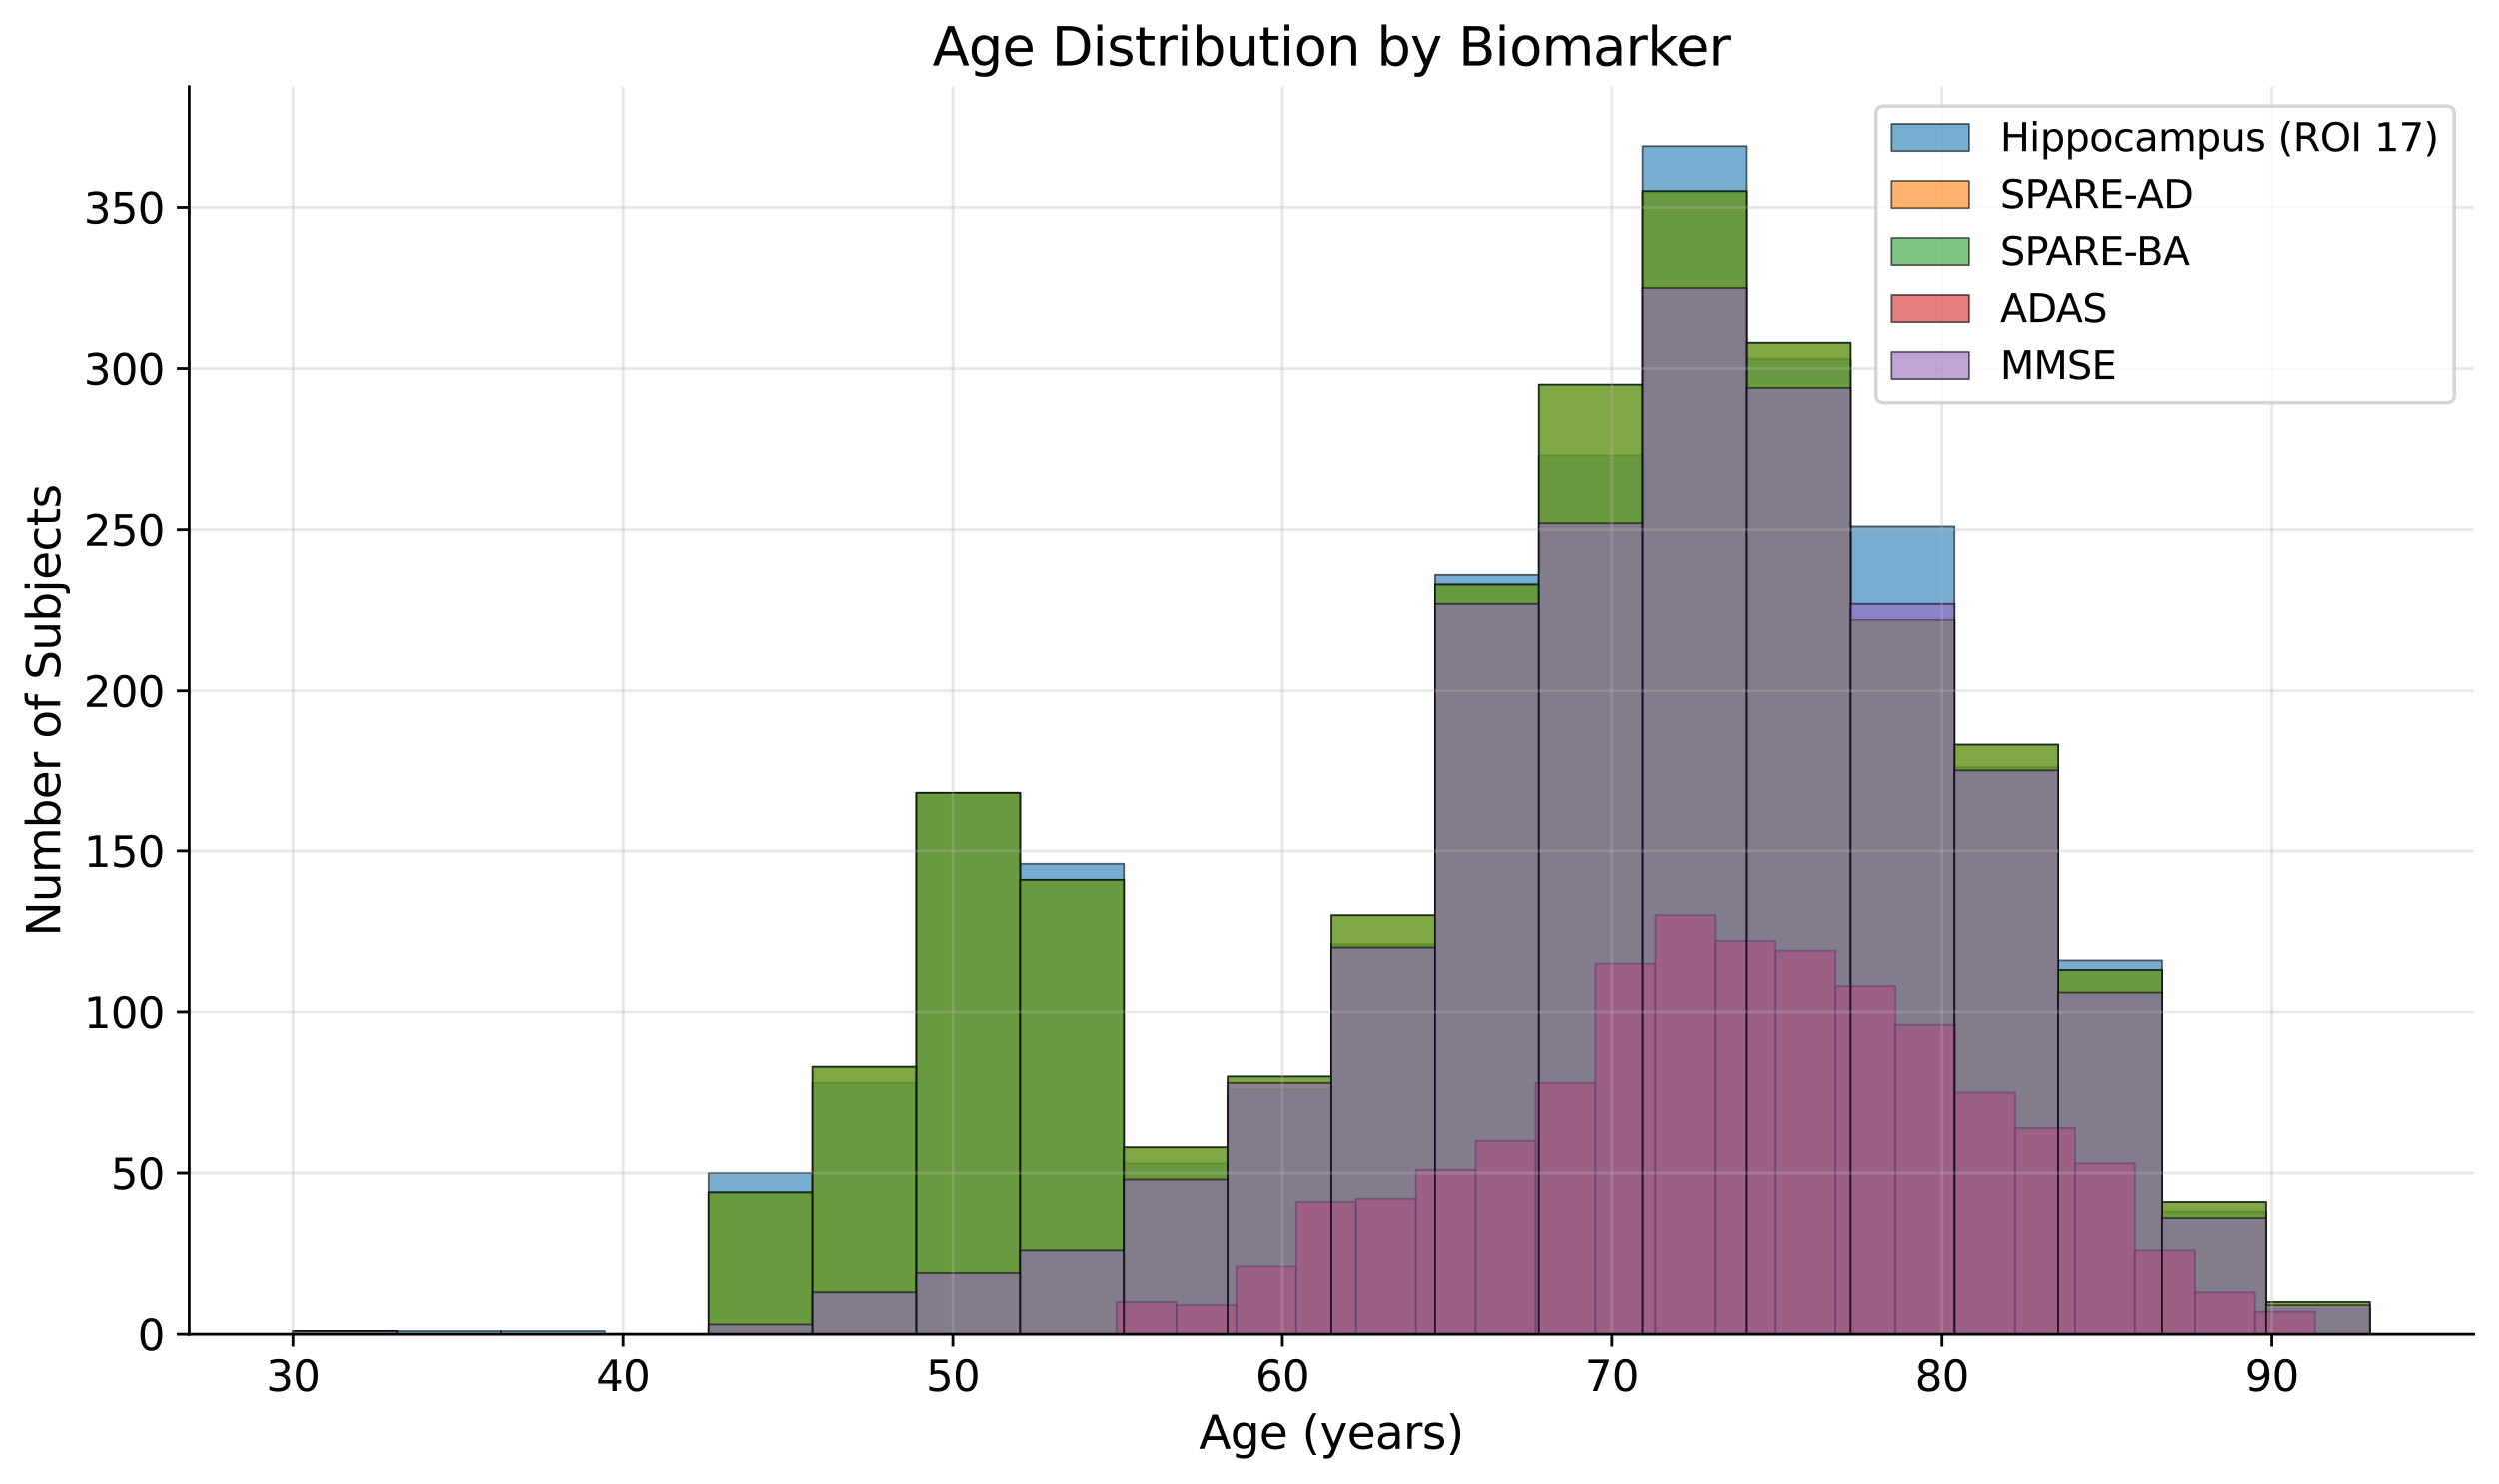 <?xml version="1.0" encoding="utf-8" standalone="no"?>
<!DOCTYPE svg PUBLIC "-//W3C//DTD SVG 1.1//EN"
  "http://www.w3.org/Graphics/SVG/1.1/DTD/svg11.dtd">
<svg xmlns:xlink="http://www.w3.org/1999/xlink" width="708.537pt" height="420.793pt" viewBox="0 0 708.537 420.793" xmlns="http://www.w3.org/2000/svg" version="1.1">
 <defs>
  <style type="text/css">*{stroke-linejoin: round; stroke-linecap: butt}</style>
 </defs>
 <g id="figure_1">
  <g id="patch_1">
   <path d="M 0 420.793 
L 708.537 420.793 
L 708.537 0 
L 0 0 
z
" style="fill: #ffffff"/>
  </g>
  <g id="axes_1">
   <g id="patch_2">
    <path d="M 53.687 378.398 
L 701.337 378.398 
L 701.337 24.598 
L 53.687 24.598 
z
" style="fill: #ffffff"/>
   </g>
   <g id="patch_3">
    <path d="M 83.125 378.398 
L 112.564 378.398 
L 112.564 377.485 
L 83.125 377.485 
z
" clip-path="url(#p7af88bd5bb)" style="fill: #1f77b4; opacity: 0.6; stroke: #000000; stroke-width: 0.5; stroke-linejoin: miter"/>
   </g>
   <g id="patch_4">
    <path d="M 112.564 378.398 
L 142.002 378.398 
L 142.002 377.485 
L 112.564 377.485 
z
" clip-path="url(#p7af88bd5bb)" style="fill: #1f77b4; opacity: 0.6; stroke: #000000; stroke-width: 0.5; stroke-linejoin: miter"/>
   </g>
   <g id="patch_5">
    <path d="M 142.002 378.398 
L 171.441 378.398 
L 171.441 377.485 
L 142.002 377.485 
z
" clip-path="url(#p7af88bd5bb)" style="fill: #1f77b4; opacity: 0.6; stroke: #000000; stroke-width: 0.5; stroke-linejoin: miter"/>
   </g>
   <g id="patch_6">
    <path d="M 171.441 378.398 
L 200.88 378.398 
L 200.88 378.398 
L 171.441 378.398 
z
" clip-path="url(#p7af88bd5bb)" style="fill: #1f77b4; opacity: 0.6; stroke: #000000; stroke-width: 0.5; stroke-linejoin: miter"/>
   </g>
   <g id="patch_7">
    <path d="M 200.88 378.398 
L 230.318 378.398 
L 230.318 332.74 
L 200.88 332.74 
z
" clip-path="url(#p7af88bd5bb)" style="fill: #1f77b4; opacity: 0.6; stroke: #000000; stroke-width: 0.5; stroke-linejoin: miter"/>
   </g>
   <g id="patch_8">
    <path d="M 230.318 378.398 
L 259.757 378.398 
L 259.757 307.172 
L 230.318 307.172 
z
" clip-path="url(#p7af88bd5bb)" style="fill: #1f77b4; opacity: 0.6; stroke: #000000; stroke-width: 0.5; stroke-linejoin: miter"/>
   </g>
   <g id="patch_9">
    <path d="M 259.757 378.398 
L 289.196 378.398 
L 289.196 224.988 
L 259.757 224.988 
z
" clip-path="url(#p7af88bd5bb)" style="fill: #1f77b4; opacity: 0.6; stroke: #000000; stroke-width: 0.5; stroke-linejoin: miter"/>
   </g>
   <g id="patch_10">
    <path d="M 289.196 378.398 
L 318.634 378.398 
L 318.634 245.078 
L 289.196 245.078 
z
" clip-path="url(#p7af88bd5bb)" style="fill: #1f77b4; opacity: 0.6; stroke: #000000; stroke-width: 0.5; stroke-linejoin: miter"/>
   </g>
   <g id="patch_11">
    <path d="M 318.634 378.398 
L 348.073 378.398 
L 348.073 330.001 
L 318.634 330.001 
z
" clip-path="url(#p7af88bd5bb)" style="fill: #1f77b4; opacity: 0.6; stroke: #000000; stroke-width: 0.5; stroke-linejoin: miter"/>
   </g>
   <g id="patch_12">
    <path d="M 348.073 378.398 
L 377.512 378.398 
L 377.512 308.998 
L 348.073 308.998 
z
" clip-path="url(#p7af88bd5bb)" style="fill: #1f77b4; opacity: 0.6; stroke: #000000; stroke-width: 0.5; stroke-linejoin: miter"/>
   </g>
   <g id="patch_13">
    <path d="M 377.512 378.398 
L 406.95 378.398 
L 406.95 267.906 
L 377.512 267.906 
z
" clip-path="url(#p7af88bd5bb)" style="fill: #1f77b4; opacity: 0.6; stroke: #000000; stroke-width: 0.5; stroke-linejoin: miter"/>
   </g>
   <g id="patch_14">
    <path d="M 406.95 378.398 
L 436.389 378.398 
L 436.389 162.894 
L 406.95 162.894 
z
" clip-path="url(#p7af88bd5bb)" style="fill: #1f77b4; opacity: 0.6; stroke: #000000; stroke-width: 0.5; stroke-linejoin: miter"/>
   </g>
   <g id="patch_15">
    <path d="M 436.389 378.398 
L 465.827 378.398 
L 465.827 129.108 
L 436.389 129.108 
z
" clip-path="url(#p7af88bd5bb)" style="fill: #1f77b4; opacity: 0.6; stroke: #000000; stroke-width: 0.5; stroke-linejoin: miter"/>
   </g>
   <g id="patch_16">
    <path d="M 465.827 378.398 
L 495.266 378.398 
L 495.266 41.445 
L 465.827 41.445 
z
" clip-path="url(#p7af88bd5bb)" style="fill: #1f77b4; opacity: 0.6; stroke: #000000; stroke-width: 0.5; stroke-linejoin: miter"/>
   </g>
   <g id="patch_17">
    <path d="M 495.266 378.398 
L 524.705 378.398 
L 524.705 101.713 
L 495.266 101.713 
z
" clip-path="url(#p7af88bd5bb)" style="fill: #1f77b4; opacity: 0.6; stroke: #000000; stroke-width: 0.5; stroke-linejoin: miter"/>
   </g>
   <g id="patch_18">
    <path d="M 524.705 378.398 
L 554.143 378.398 
L 554.143 149.197 
L 524.705 149.197 
z
" clip-path="url(#p7af88bd5bb)" style="fill: #1f77b4; opacity: 0.6; stroke: #000000; stroke-width: 0.5; stroke-linejoin: miter"/>
   </g>
   <g id="patch_19">
    <path d="M 554.143 378.398 
L 583.582 378.398 
L 583.582 217.683 
L 554.143 217.683 
z
" clip-path="url(#p7af88bd5bb)" style="fill: #1f77b4; opacity: 0.6; stroke: #000000; stroke-width: 0.5; stroke-linejoin: miter"/>
   </g>
   <g id="patch_20">
    <path d="M 583.582 378.398 
L 613.021 378.398 
L 613.021 272.472 
L 583.582 272.472 
z
" clip-path="url(#p7af88bd5bb)" style="fill: #1f77b4; opacity: 0.6; stroke: #000000; stroke-width: 0.5; stroke-linejoin: miter"/>
   </g>
   <g id="patch_21">
    <path d="M 613.021 378.398 
L 642.459 378.398 
L 642.459 343.698 
L 613.021 343.698 
z
" clip-path="url(#p7af88bd5bb)" style="fill: #1f77b4; opacity: 0.6; stroke: #000000; stroke-width: 0.5; stroke-linejoin: miter"/>
   </g>
   <g id="patch_22">
    <path d="M 642.459 378.398 
L 671.898 378.398 
L 671.898 371.092 
L 642.459 371.092 
z
" clip-path="url(#p7af88bd5bb)" style="fill: #1f77b4; opacity: 0.6; stroke: #000000; stroke-width: 0.5; stroke-linejoin: miter"/>
   </g>
   <g id="patch_23">
    <path d="M 83.125 378.398 
L 112.564 378.398 
L 112.564 377.485 
L 83.125 377.485 
z
" clip-path="url(#p7af88bd5bb)" style="fill: #ff7f0e; opacity: 0.6; stroke: #000000; stroke-width: 0.5; stroke-linejoin: miter"/>
   </g>
   <g id="patch_24">
    <path d="M 112.564 378.398 
L 142.002 378.398 
L 142.002 378.398 
L 112.564 378.398 
z
" clip-path="url(#p7af88bd5bb)" style="fill: #ff7f0e; opacity: 0.6; stroke: #000000; stroke-width: 0.5; stroke-linejoin: miter"/>
   </g>
   <g id="patch_25">
    <path d="M 142.002 378.398 
L 171.441 378.398 
L 171.441 378.398 
L 142.002 378.398 
z
" clip-path="url(#p7af88bd5bb)" style="fill: #ff7f0e; opacity: 0.6; stroke: #000000; stroke-width: 0.5; stroke-linejoin: miter"/>
   </g>
   <g id="patch_26">
    <path d="M 171.441 378.398 
L 200.88 378.398 
L 200.88 378.398 
L 171.441 378.398 
z
" clip-path="url(#p7af88bd5bb)" style="fill: #ff7f0e; opacity: 0.6; stroke: #000000; stroke-width: 0.5; stroke-linejoin: miter"/>
   </g>
   <g id="patch_27">
    <path d="M 200.88 378.398 
L 230.318 378.398 
L 230.318 338.219 
L 200.88 338.219 
z
" clip-path="url(#p7af88bd5bb)" style="fill: #ff7f0e; opacity: 0.6; stroke: #000000; stroke-width: 0.5; stroke-linejoin: miter"/>
   </g>
   <g id="patch_28">
    <path d="M 230.318 378.398 
L 259.757 378.398 
L 259.757 302.606 
L 230.318 302.606 
z
" clip-path="url(#p7af88bd5bb)" style="fill: #ff7f0e; opacity: 0.6; stroke: #000000; stroke-width: 0.5; stroke-linejoin: miter"/>
   </g>
   <g id="patch_29">
    <path d="M 259.757 378.398 
L 289.196 378.398 
L 289.196 224.988 
L 259.757 224.988 
z
" clip-path="url(#p7af88bd5bb)" style="fill: #ff7f0e; opacity: 0.6; stroke: #000000; stroke-width: 0.5; stroke-linejoin: miter"/>
   </g>
   <g id="patch_30">
    <path d="M 289.196 378.398 
L 318.634 378.398 
L 318.634 249.643 
L 289.196 249.643 
z
" clip-path="url(#p7af88bd5bb)" style="fill: #ff7f0e; opacity: 0.6; stroke: #000000; stroke-width: 0.5; stroke-linejoin: miter"/>
   </g>
   <g id="patch_31">
    <path d="M 318.634 378.398 
L 348.073 378.398 
L 348.073 325.435 
L 318.634 325.435 
z
" clip-path="url(#p7af88bd5bb)" style="fill: #ff7f0e; opacity: 0.6; stroke: #000000; stroke-width: 0.5; stroke-linejoin: miter"/>
   </g>
   <g id="patch_32">
    <path d="M 348.073 378.398 
L 377.512 378.398 
L 377.512 305.346 
L 348.073 305.346 
z
" clip-path="url(#p7af88bd5bb)" style="fill: #ff7f0e; opacity: 0.6; stroke: #000000; stroke-width: 0.5; stroke-linejoin: miter"/>
   </g>
   <g id="patch_33">
    <path d="M 377.512 378.398 
L 406.95 378.398 
L 406.95 259.688 
L 377.512 259.688 
z
" clip-path="url(#p7af88bd5bb)" style="fill: #ff7f0e; opacity: 0.6; stroke: #000000; stroke-width: 0.5; stroke-linejoin: miter"/>
   </g>
   <g id="patch_34">
    <path d="M 406.95 378.398 
L 436.389 378.398 
L 436.389 165.634 
L 406.95 165.634 
z
" clip-path="url(#p7af88bd5bb)" style="fill: #ff7f0e; opacity: 0.6; stroke: #000000; stroke-width: 0.5; stroke-linejoin: miter"/>
   </g>
   <g id="patch_35">
    <path d="M 436.389 378.398 
L 465.827 378.398 
L 465.827 109.018 
L 436.389 109.018 
z
" clip-path="url(#p7af88bd5bb)" style="fill: #ff7f0e; opacity: 0.6; stroke: #000000; stroke-width: 0.5; stroke-linejoin: miter"/>
   </g>
   <g id="patch_36">
    <path d="M 465.827 378.398 
L 495.266 378.398 
L 495.266 54.229 
L 465.827 54.229 
z
" clip-path="url(#p7af88bd5bb)" style="fill: #ff7f0e; opacity: 0.6; stroke: #000000; stroke-width: 0.5; stroke-linejoin: miter"/>
   </g>
   <g id="patch_37">
    <path d="M 495.266 378.398 
L 524.705 378.398 
L 524.705 97.147 
L 495.266 97.147 
z
" clip-path="url(#p7af88bd5bb)" style="fill: #ff7f0e; opacity: 0.6; stroke: #000000; stroke-width: 0.5; stroke-linejoin: miter"/>
   </g>
   <g id="patch_38">
    <path d="M 524.705 378.398 
L 554.143 378.398 
L 554.143 175.678 
L 524.705 175.678 
z
" clip-path="url(#p7af88bd5bb)" style="fill: #ff7f0e; opacity: 0.6; stroke: #000000; stroke-width: 0.5; stroke-linejoin: miter"/>
   </g>
   <g id="patch_39">
    <path d="M 554.143 378.398 
L 583.582 378.398 
L 583.582 211.291 
L 554.143 211.291 
z
" clip-path="url(#p7af88bd5bb)" style="fill: #ff7f0e; opacity: 0.6; stroke: #000000; stroke-width: 0.5; stroke-linejoin: miter"/>
   </g>
   <g id="patch_40">
    <path d="M 583.582 378.398 
L 613.021 378.398 
L 613.021 275.212 
L 583.582 275.212 
z
" clip-path="url(#p7af88bd5bb)" style="fill: #ff7f0e; opacity: 0.6; stroke: #000000; stroke-width: 0.5; stroke-linejoin: miter"/>
   </g>
   <g id="patch_41">
    <path d="M 613.021 378.398 
L 642.459 378.398 
L 642.459 340.959 
L 613.021 340.959 
z
" clip-path="url(#p7af88bd5bb)" style="fill: #ff7f0e; opacity: 0.6; stroke: #000000; stroke-width: 0.5; stroke-linejoin: miter"/>
   </g>
   <g id="patch_42">
    <path d="M 642.459 378.398 
L 671.898 378.398 
L 671.898 369.266 
L 642.459 369.266 
z
" clip-path="url(#p7af88bd5bb)" style="fill: #ff7f0e; opacity: 0.6; stroke: #000000; stroke-width: 0.5; stroke-linejoin: miter"/>
   </g>
   <g id="patch_43">
    <path d="M 83.125 378.398 
L 112.564 378.398 
L 112.564 377.485 
L 83.125 377.485 
z
" clip-path="url(#p7af88bd5bb)" style="fill: #2ca02c; opacity: 0.6; stroke: #000000; stroke-width: 0.5; stroke-linejoin: miter"/>
   </g>
   <g id="patch_44">
    <path d="M 112.564 378.398 
L 142.002 378.398 
L 142.002 378.398 
L 112.564 378.398 
z
" clip-path="url(#p7af88bd5bb)" style="fill: #2ca02c; opacity: 0.6; stroke: #000000; stroke-width: 0.5; stroke-linejoin: miter"/>
   </g>
   <g id="patch_45">
    <path d="M 142.002 378.398 
L 171.441 378.398 
L 171.441 378.398 
L 142.002 378.398 
z
" clip-path="url(#p7af88bd5bb)" style="fill: #2ca02c; opacity: 0.6; stroke: #000000; stroke-width: 0.5; stroke-linejoin: miter"/>
   </g>
   <g id="patch_46">
    <path d="M 171.441 378.398 
L 200.88 378.398 
L 200.88 378.398 
L 171.441 378.398 
z
" clip-path="url(#p7af88bd5bb)" style="fill: #2ca02c; opacity: 0.6; stroke: #000000; stroke-width: 0.5; stroke-linejoin: miter"/>
   </g>
   <g id="patch_47">
    <path d="M 200.88 378.398 
L 230.318 378.398 
L 230.318 338.219 
L 200.88 338.219 
z
" clip-path="url(#p7af88bd5bb)" style="fill: #2ca02c; opacity: 0.6; stroke: #000000; stroke-width: 0.5; stroke-linejoin: miter"/>
   </g>
   <g id="patch_48">
    <path d="M 230.318 378.398 
L 259.757 378.398 
L 259.757 302.606 
L 230.318 302.606 
z
" clip-path="url(#p7af88bd5bb)" style="fill: #2ca02c; opacity: 0.6; stroke: #000000; stroke-width: 0.5; stroke-linejoin: miter"/>
   </g>
   <g id="patch_49">
    <path d="M 259.757 378.398 
L 289.196 378.398 
L 289.196 224.988 
L 259.757 224.988 
z
" clip-path="url(#p7af88bd5bb)" style="fill: #2ca02c; opacity: 0.6; stroke: #000000; stroke-width: 0.5; stroke-linejoin: miter"/>
   </g>
   <g id="patch_50">
    <path d="M 289.196 378.398 
L 318.634 378.398 
L 318.634 249.643 
L 289.196 249.643 
z
" clip-path="url(#p7af88bd5bb)" style="fill: #2ca02c; opacity: 0.6; stroke: #000000; stroke-width: 0.5; stroke-linejoin: miter"/>
   </g>
   <g id="patch_51">
    <path d="M 318.634 378.398 
L 348.073 378.398 
L 348.073 325.435 
L 318.634 325.435 
z
" clip-path="url(#p7af88bd5bb)" style="fill: #2ca02c; opacity: 0.6; stroke: #000000; stroke-width: 0.5; stroke-linejoin: miter"/>
   </g>
   <g id="patch_52">
    <path d="M 348.073 378.398 
L 377.512 378.398 
L 377.512 305.346 
L 348.073 305.346 
z
" clip-path="url(#p7af88bd5bb)" style="fill: #2ca02c; opacity: 0.6; stroke: #000000; stroke-width: 0.5; stroke-linejoin: miter"/>
   </g>
   <g id="patch_53">
    <path d="M 377.512 378.398 
L 406.95 378.398 
L 406.95 259.688 
L 377.512 259.688 
z
" clip-path="url(#p7af88bd5bb)" style="fill: #2ca02c; opacity: 0.6; stroke: #000000; stroke-width: 0.5; stroke-linejoin: miter"/>
   </g>
   <g id="patch_54">
    <path d="M 406.95 378.398 
L 436.389 378.398 
L 436.389 165.634 
L 406.95 165.634 
z
" clip-path="url(#p7af88bd5bb)" style="fill: #2ca02c; opacity: 0.6; stroke: #000000; stroke-width: 0.5; stroke-linejoin: miter"/>
   </g>
   <g id="patch_55">
    <path d="M 436.389 378.398 
L 465.827 378.398 
L 465.827 109.018 
L 436.389 109.018 
z
" clip-path="url(#p7af88bd5bb)" style="fill: #2ca02c; opacity: 0.6; stroke: #000000; stroke-width: 0.5; stroke-linejoin: miter"/>
   </g>
   <g id="patch_56">
    <path d="M 465.827 378.398 
L 495.266 378.398 
L 495.266 54.229 
L 465.827 54.229 
z
" clip-path="url(#p7af88bd5bb)" style="fill: #2ca02c; opacity: 0.6; stroke: #000000; stroke-width: 0.5; stroke-linejoin: miter"/>
   </g>
   <g id="patch_57">
    <path d="M 495.266 378.398 
L 524.705 378.398 
L 524.705 97.147 
L 495.266 97.147 
z
" clip-path="url(#p7af88bd5bb)" style="fill: #2ca02c; opacity: 0.6; stroke: #000000; stroke-width: 0.5; stroke-linejoin: miter"/>
   </g>
   <g id="patch_58">
    <path d="M 524.705 378.398 
L 554.143 378.398 
L 554.143 175.678 
L 524.705 175.678 
z
" clip-path="url(#p7af88bd5bb)" style="fill: #2ca02c; opacity: 0.6; stroke: #000000; stroke-width: 0.5; stroke-linejoin: miter"/>
   </g>
   <g id="patch_59">
    <path d="M 554.143 378.398 
L 583.582 378.398 
L 583.582 211.291 
L 554.143 211.291 
z
" clip-path="url(#p7af88bd5bb)" style="fill: #2ca02c; opacity: 0.6; stroke: #000000; stroke-width: 0.5; stroke-linejoin: miter"/>
   </g>
   <g id="patch_60">
    <path d="M 583.582 378.398 
L 613.021 378.398 
L 613.021 275.212 
L 583.582 275.212 
z
" clip-path="url(#p7af88bd5bb)" style="fill: #2ca02c; opacity: 0.6; stroke: #000000; stroke-width: 0.5; stroke-linejoin: miter"/>
   </g>
   <g id="patch_61">
    <path d="M 613.021 378.398 
L 642.459 378.398 
L 642.459 340.959 
L 613.021 340.959 
z
" clip-path="url(#p7af88bd5bb)" style="fill: #2ca02c; opacity: 0.6; stroke: #000000; stroke-width: 0.5; stroke-linejoin: miter"/>
   </g>
   <g id="patch_62">
    <path d="M 642.459 378.398 
L 671.898 378.398 
L 671.898 369.266 
L 642.459 369.266 
z
" clip-path="url(#p7af88bd5bb)" style="fill: #2ca02c; opacity: 0.6; stroke: #000000; stroke-width: 0.5; stroke-linejoin: miter"/>
   </g>
   <g id="patch_63">
    <path d="M 316.552 378.398 
L 333.54 378.398 
L 333.54 369.266 
L 316.552 369.266 
z
" clip-path="url(#p7af88bd5bb)" style="fill: #d62728; opacity: 0.6; stroke: #000000; stroke-width: 0.5; stroke-linejoin: miter"/>
   </g>
   <g id="patch_64">
    <path d="M 333.54 378.398 
L 350.527 378.398 
L 350.527 370.179 
L 333.54 370.179 
z
" clip-path="url(#p7af88bd5bb)" style="fill: #d62728; opacity: 0.6; stroke: #000000; stroke-width: 0.5; stroke-linejoin: miter"/>
   </g>
   <g id="patch_65">
    <path d="M 350.527 378.398 
L 367.515 378.398 
L 367.515 359.222 
L 350.527 359.222 
z
" clip-path="url(#p7af88bd5bb)" style="fill: #d62728; opacity: 0.6; stroke: #000000; stroke-width: 0.5; stroke-linejoin: miter"/>
   </g>
   <g id="patch_66">
    <path d="M 367.515 378.398 
L 384.503 378.398 
L 384.503 340.959 
L 367.515 340.959 
z
" clip-path="url(#p7af88bd5bb)" style="fill: #d62728; opacity: 0.6; stroke: #000000; stroke-width: 0.5; stroke-linejoin: miter"/>
   </g>
   <g id="patch_67">
    <path d="M 384.503 378.398 
L 401.49 378.398 
L 401.49 340.045 
L 384.503 340.045 
z
" clip-path="url(#p7af88bd5bb)" style="fill: #d62728; opacity: 0.6; stroke: #000000; stroke-width: 0.5; stroke-linejoin: miter"/>
   </g>
   <g id="patch_68">
    <path d="M 401.49 378.398 
L 418.478 378.398 
L 418.478 331.827 
L 401.49 331.827 
z
" clip-path="url(#p7af88bd5bb)" style="fill: #d62728; opacity: 0.6; stroke: #000000; stroke-width: 0.5; stroke-linejoin: miter"/>
   </g>
   <g id="patch_69">
    <path d="M 418.478 378.398 
L 435.466 378.398 
L 435.466 323.609 
L 418.478 323.609 
z
" clip-path="url(#p7af88bd5bb)" style="fill: #d62728; opacity: 0.6; stroke: #000000; stroke-width: 0.5; stroke-linejoin: miter"/>
   </g>
   <g id="patch_70">
    <path d="M 435.466 378.398 
L 452.453 378.398 
L 452.453 307.172 
L 435.466 307.172 
z
" clip-path="url(#p7af88bd5bb)" style="fill: #d62728; opacity: 0.6; stroke: #000000; stroke-width: 0.5; stroke-linejoin: miter"/>
   </g>
   <g id="patch_71">
    <path d="M 452.453 378.398 
L 469.441 378.398 
L 469.441 273.385 
L 452.453 273.385 
z
" clip-path="url(#p7af88bd5bb)" style="fill: #d62728; opacity: 0.6; stroke: #000000; stroke-width: 0.5; stroke-linejoin: miter"/>
   </g>
   <g id="patch_72">
    <path d="M 469.441 378.398 
L 486.429 378.398 
L 486.429 259.688 
L 469.441 259.688 
z
" clip-path="url(#p7af88bd5bb)" style="fill: #d62728; opacity: 0.6; stroke: #000000; stroke-width: 0.5; stroke-linejoin: miter"/>
   </g>
   <g id="patch_73">
    <path d="M 486.429 378.398 
L 503.416 378.398 
L 503.416 266.993 
L 486.429 266.993 
z
" clip-path="url(#p7af88bd5bb)" style="fill: #d62728; opacity: 0.6; stroke: #000000; stroke-width: 0.5; stroke-linejoin: miter"/>
   </g>
   <g id="patch_74">
    <path d="M 503.416 378.398 
L 520.404 378.398 
L 520.404 269.733 
L 503.416 269.733 
z
" clip-path="url(#p7af88bd5bb)" style="fill: #d62728; opacity: 0.6; stroke: #000000; stroke-width: 0.5; stroke-linejoin: miter"/>
   </g>
   <g id="patch_75">
    <path d="M 520.404 378.398 
L 537.392 378.398 
L 537.392 279.777 
L 520.404 279.777 
z
" clip-path="url(#p7af88bd5bb)" style="fill: #d62728; opacity: 0.6; stroke: #000000; stroke-width: 0.5; stroke-linejoin: miter"/>
   </g>
   <g id="patch_76">
    <path d="M 537.392 378.398 
L 554.379 378.398 
L 554.379 290.735 
L 537.392 290.735 
z
" clip-path="url(#p7af88bd5bb)" style="fill: #d62728; opacity: 0.6; stroke: #000000; stroke-width: 0.5; stroke-linejoin: miter"/>
   </g>
   <g id="patch_77">
    <path d="M 554.379 378.398 
L 571.367 378.398 
L 571.367 309.911 
L 554.379 309.911 
z
" clip-path="url(#p7af88bd5bb)" style="fill: #d62728; opacity: 0.6; stroke: #000000; stroke-width: 0.5; stroke-linejoin: miter"/>
   </g>
   <g id="patch_78">
    <path d="M 571.367 378.398 
L 588.355 378.398 
L 588.355 319.956 
L 571.367 319.956 
z
" clip-path="url(#p7af88bd5bb)" style="fill: #d62728; opacity: 0.6; stroke: #000000; stroke-width: 0.5; stroke-linejoin: miter"/>
   </g>
   <g id="patch_79">
    <path d="M 588.355 378.398 
L 605.342 378.398 
L 605.342 330.001 
L 588.355 330.001 
z
" clip-path="url(#p7af88bd5bb)" style="fill: #d62728; opacity: 0.6; stroke: #000000; stroke-width: 0.5; stroke-linejoin: miter"/>
   </g>
   <g id="patch_80">
    <path d="M 605.342 378.398 
L 622.33 378.398 
L 622.33 354.656 
L 605.342 354.656 
z
" clip-path="url(#p7af88bd5bb)" style="fill: #d62728; opacity: 0.6; stroke: #000000; stroke-width: 0.5; stroke-linejoin: miter"/>
   </g>
   <g id="patch_81">
    <path d="M 622.33 378.398 
L 639.318 378.398 
L 639.318 366.527 
L 622.33 366.527 
z
" clip-path="url(#p7af88bd5bb)" style="fill: #d62728; opacity: 0.6; stroke: #000000; stroke-width: 0.5; stroke-linejoin: miter"/>
   </g>
   <g id="patch_82">
    <path d="M 639.318 378.398 
L 656.305 378.398 
L 656.305 372.006 
L 639.318 372.006 
z
" clip-path="url(#p7af88bd5bb)" style="fill: #d62728; opacity: 0.6; stroke: #000000; stroke-width: 0.5; stroke-linejoin: miter"/>
   </g>
   <g id="patch_83">
    <path d="M 83.125 378.398 
L 112.564 378.398 
L 112.564 377.485 
L 83.125 377.485 
z
" clip-path="url(#p7af88bd5bb)" style="fill: #9467bd; opacity: 0.6; stroke: #000000; stroke-width: 0.5; stroke-linejoin: miter"/>
   </g>
   <g id="patch_84">
    <path d="M 112.564 378.398 
L 142.002 378.398 
L 142.002 378.398 
L 112.564 378.398 
z
" clip-path="url(#p7af88bd5bb)" style="fill: #9467bd; opacity: 0.6; stroke: #000000; stroke-width: 0.5; stroke-linejoin: miter"/>
   </g>
   <g id="patch_85">
    <path d="M 142.002 378.398 
L 171.441 378.398 
L 171.441 378.398 
L 142.002 378.398 
z
" clip-path="url(#p7af88bd5bb)" style="fill: #9467bd; opacity: 0.6; stroke: #000000; stroke-width: 0.5; stroke-linejoin: miter"/>
   </g>
   <g id="patch_86">
    <path d="M 171.441 378.398 
L 200.88 378.398 
L 200.88 378.398 
L 171.441 378.398 
z
" clip-path="url(#p7af88bd5bb)" style="fill: #9467bd; opacity: 0.6; stroke: #000000; stroke-width: 0.5; stroke-linejoin: miter"/>
   </g>
   <g id="patch_87">
    <path d="M 200.88 378.398 
L 230.318 378.398 
L 230.318 375.658 
L 200.88 375.658 
z
" clip-path="url(#p7af88bd5bb)" style="fill: #9467bd; opacity: 0.6; stroke: #000000; stroke-width: 0.5; stroke-linejoin: miter"/>
   </g>
   <g id="patch_88">
    <path d="M 230.318 378.398 
L 259.757 378.398 
L 259.757 366.527 
L 230.318 366.527 
z
" clip-path="url(#p7af88bd5bb)" style="fill: #9467bd; opacity: 0.6; stroke: #000000; stroke-width: 0.5; stroke-linejoin: miter"/>
   </g>
   <g id="patch_89">
    <path d="M 259.757 378.398 
L 289.196 378.398 
L 289.196 361.048 
L 259.757 361.048 
z
" clip-path="url(#p7af88bd5bb)" style="fill: #9467bd; opacity: 0.6; stroke: #000000; stroke-width: 0.5; stroke-linejoin: miter"/>
   </g>
   <g id="patch_90">
    <path d="M 289.196 378.398 
L 318.634 378.398 
L 318.634 354.656 
L 289.196 354.656 
z
" clip-path="url(#p7af88bd5bb)" style="fill: #9467bd; opacity: 0.6; stroke: #000000; stroke-width: 0.5; stroke-linejoin: miter"/>
   </g>
   <g id="patch_91">
    <path d="M 318.634 378.398 
L 348.073 378.398 
L 348.073 334.566 
L 318.634 334.566 
z
" clip-path="url(#p7af88bd5bb)" style="fill: #9467bd; opacity: 0.6; stroke: #000000; stroke-width: 0.5; stroke-linejoin: miter"/>
   </g>
   <g id="patch_92">
    <path d="M 348.073 378.398 
L 377.512 378.398 
L 377.512 307.172 
L 348.073 307.172 
z
" clip-path="url(#p7af88bd5bb)" style="fill: #9467bd; opacity: 0.6; stroke: #000000; stroke-width: 0.5; stroke-linejoin: miter"/>
   </g>
   <g id="patch_93">
    <path d="M 377.512 378.398 
L 406.95 378.398 
L 406.95 268.82 
L 377.512 268.82 
z
" clip-path="url(#p7af88bd5bb)" style="fill: #9467bd; opacity: 0.6; stroke: #000000; stroke-width: 0.5; stroke-linejoin: miter"/>
   </g>
   <g id="patch_94">
    <path d="M 406.95 378.398 
L 436.389 378.398 
L 436.389 171.113 
L 406.95 171.113 
z
" clip-path="url(#p7af88bd5bb)" style="fill: #9467bd; opacity: 0.6; stroke: #000000; stroke-width: 0.5; stroke-linejoin: miter"/>
   </g>
   <g id="patch_95">
    <path d="M 436.389 378.398 
L 465.827 378.398 
L 465.827 148.284 
L 436.389 148.284 
z
" clip-path="url(#p7af88bd5bb)" style="fill: #9467bd; opacity: 0.6; stroke: #000000; stroke-width: 0.5; stroke-linejoin: miter"/>
   </g>
   <g id="patch_96">
    <path d="M 465.827 378.398 
L 495.266 378.398 
L 495.266 81.624 
L 465.827 81.624 
z
" clip-path="url(#p7af88bd5bb)" style="fill: #9467bd; opacity: 0.6; stroke: #000000; stroke-width: 0.5; stroke-linejoin: miter"/>
   </g>
   <g id="patch_97">
    <path d="M 495.266 378.398 
L 524.705 378.398 
L 524.705 109.932 
L 495.266 109.932 
z
" clip-path="url(#p7af88bd5bb)" style="fill: #9467bd; opacity: 0.6; stroke: #000000; stroke-width: 0.5; stroke-linejoin: miter"/>
   </g>
   <g id="patch_98">
    <path d="M 524.705 378.398 
L 554.143 378.398 
L 554.143 171.113 
L 524.705 171.113 
z
" clip-path="url(#p7af88bd5bb)" style="fill: #9467bd; opacity: 0.6; stroke: #000000; stroke-width: 0.5; stroke-linejoin: miter"/>
   </g>
   <g id="patch_99">
    <path d="M 554.143 378.398 
L 583.582 378.398 
L 583.582 218.596 
L 554.143 218.596 
z
" clip-path="url(#p7af88bd5bb)" style="fill: #9467bd; opacity: 0.6; stroke: #000000; stroke-width: 0.5; stroke-linejoin: miter"/>
   </g>
   <g id="patch_100">
    <path d="M 583.582 378.398 
L 613.021 378.398 
L 613.021 281.604 
L 583.582 281.604 
z
" clip-path="url(#p7af88bd5bb)" style="fill: #9467bd; opacity: 0.6; stroke: #000000; stroke-width: 0.5; stroke-linejoin: miter"/>
   </g>
   <g id="patch_101">
    <path d="M 613.021 378.398 
L 642.459 378.398 
L 642.459 345.524 
L 613.021 345.524 
z
" clip-path="url(#p7af88bd5bb)" style="fill: #9467bd; opacity: 0.6; stroke: #000000; stroke-width: 0.5; stroke-linejoin: miter"/>
   </g>
   <g id="patch_102">
    <path d="M 642.459 378.398 
L 671.898 378.398 
L 671.898 370.179 
L 642.459 370.179 
z
" clip-path="url(#p7af88bd5bb)" style="fill: #9467bd; opacity: 0.6; stroke: #000000; stroke-width: 0.5; stroke-linejoin: miter"/>
   </g>
   <g id="matplotlib.axis_1">
    <g id="xtick_1">
     <g id="line2d_1">
      <path d="M 83.125 378.398 
L 83.125 24.598 
" clip-path="url(#p7af88bd5bb)" style="fill: none; stroke: #b0b0b0; stroke-opacity: 0.3; stroke-width: 0.8; stroke-linecap: square"/>
     </g>
     <g id="line2d_2">
      <defs>
       <path id="m6f19ee4041" d="M 0 0 
L 0 3.5 
" style="stroke: #000000; stroke-width: 0.8"/>
      </defs>
      <g>
       <use xlink:href="#m6f19ee4041" x="83.125" y="378.398" style="stroke: #000000; stroke-width: 0.8"/>
      </g>
     </g>
     <g id="text_1">
      <!-- 30 -->
      <g transform="translate(75.49 394.516) scale(0.12 -0.12)">
       <defs>
        <path id="DejaVuSans-33" d="M 2597 2516 
Q 3050 2419 3304 2112 
Q 3559 1806 3559 1356 
Q 3559 666 3084 287 
Q 2609 -91 1734 -91 
Q 1441 -91 1130 -33 
Q 819 25 488 141 
L 488 750 
Q 750 597 1062 519 
Q 1375 441 1716 441 
Q 2309 441 2620 675 
Q 2931 909 2931 1356 
Q 2931 1769 2642 2001 
Q 2353 2234 1838 2234 
L 1294 2234 
L 1294 2753 
L 1863 2753 
Q 2328 2753 2575 2939 
Q 2822 3125 2822 3475 
Q 2822 3834 2567 4026 
Q 2313 4219 1838 4219 
Q 1578 4219 1281 4162 
Q 984 4106 628 3988 
L 628 4550 
Q 988 4650 1302 4700 
Q 1616 4750 1894 4750 
Q 2613 4750 3031 4423 
Q 3450 4097 3450 3541 
Q 3450 3153 3228 2886 
Q 3006 2619 2597 2516 
z
" transform="scale(0.016)"/>
        <path id="DejaVuSans-30" d="M 2034 4250 
Q 1547 4250 1301 3770 
Q 1056 3291 1056 2328 
Q 1056 1369 1301 889 
Q 1547 409 2034 409 
Q 2525 409 2770 889 
Q 3016 1369 3016 2328 
Q 3016 3291 2770 3770 
Q 2525 4250 2034 4250 
z
M 2034 4750 
Q 2819 4750 3233 4129 
Q 3647 3509 3647 2328 
Q 3647 1150 3233 529 
Q 2819 -91 2034 -91 
Q 1250 -91 836 529 
Q 422 1150 422 2328 
Q 422 3509 836 4129 
Q 1250 4750 2034 4750 
z
" transform="scale(0.016)"/>
       </defs>
       <use xlink:href="#DejaVuSans-33"/>
       <use xlink:href="#DejaVuSans-30" x="63.623"/>
      </g>
     </g>
    </g>
    <g id="xtick_2">
     <g id="line2d_3">
      <path d="M 176.619 378.398 
L 176.619 24.598 
" clip-path="url(#p7af88bd5bb)" style="fill: none; stroke: #b0b0b0; stroke-opacity: 0.3; stroke-width: 0.8; stroke-linecap: square"/>
     </g>
     <g id="line2d_4">
      <g>
       <use xlink:href="#m6f19ee4041" x="176.619" y="378.398" style="stroke: #000000; stroke-width: 0.8"/>
      </g>
     </g>
     <g id="text_2">
      <!-- 40 -->
      <g transform="translate(168.984 394.516) scale(0.12 -0.12)">
       <defs>
        <path id="DejaVuSans-34" d="M 2419 4116 
L 825 1625 
L 2419 1625 
L 2419 4116 
z
M 2253 4666 
L 3047 4666 
L 3047 1625 
L 3713 1625 
L 3713 1100 
L 3047 1100 
L 3047 0 
L 2419 0 
L 2419 1100 
L 313 1100 
L 313 1709 
L 2253 4666 
z
" transform="scale(0.016)"/>
       </defs>
       <use xlink:href="#DejaVuSans-34"/>
       <use xlink:href="#DejaVuSans-30" x="63.623"/>
      </g>
     </g>
    </g>
    <g id="xtick_3">
     <g id="line2d_5">
      <path d="M 270.112 378.398 
L 270.112 24.598 
" clip-path="url(#p7af88bd5bb)" style="fill: none; stroke: #b0b0b0; stroke-opacity: 0.3; stroke-width: 0.8; stroke-linecap: square"/>
     </g>
     <g id="line2d_6">
      <g>
       <use xlink:href="#m6f19ee4041" x="270.112" y="378.398" style="stroke: #000000; stroke-width: 0.8"/>
      </g>
     </g>
     <g id="text_3">
      <!-- 50 -->
      <g transform="translate(262.477 394.516) scale(0.12 -0.12)">
       <defs>
        <path id="DejaVuSans-35" d="M 691 4666 
L 3169 4666 
L 3169 4134 
L 1269 4134 
L 1269 2991 
Q 1406 3038 1543 3061 
Q 1681 3084 1819 3084 
Q 2600 3084 3056 2656 
Q 3513 2228 3513 1497 
Q 3513 744 3044 326 
Q 2575 -91 1722 -91 
Q 1428 -91 1123 -41 
Q 819 9 494 109 
L 494 744 
Q 775 591 1075 516 
Q 1375 441 1709 441 
Q 2250 441 2565 725 
Q 2881 1009 2881 1497 
Q 2881 1984 2565 2268 
Q 2250 2553 1709 2553 
Q 1456 2553 1204 2497 
Q 953 2441 691 2322 
L 691 4666 
z
" transform="scale(0.016)"/>
       </defs>
       <use xlink:href="#DejaVuSans-35"/>
       <use xlink:href="#DejaVuSans-30" x="63.623"/>
      </g>
     </g>
    </g>
    <g id="xtick_4">
     <g id="line2d_7">
      <path d="M 363.606 378.398 
L 363.606 24.598 
" clip-path="url(#p7af88bd5bb)" style="fill: none; stroke: #b0b0b0; stroke-opacity: 0.3; stroke-width: 0.8; stroke-linecap: square"/>
     </g>
     <g id="line2d_8">
      <g>
       <use xlink:href="#m6f19ee4041" x="363.606" y="378.398" style="stroke: #000000; stroke-width: 0.8"/>
      </g>
     </g>
     <g id="text_4">
      <!-- 60 -->
      <g transform="translate(355.971 394.516) scale(0.12 -0.12)">
       <defs>
        <path id="DejaVuSans-36" d="M 2113 2584 
Q 1688 2584 1439 2293 
Q 1191 2003 1191 1497 
Q 1191 994 1439 701 
Q 1688 409 2113 409 
Q 2538 409 2786 701 
Q 3034 994 3034 1497 
Q 3034 2003 2786 2293 
Q 2538 2584 2113 2584 
z
M 3366 4563 
L 3366 3988 
Q 3128 4100 2886 4159 
Q 2644 4219 2406 4219 
Q 1781 4219 1451 3797 
Q 1122 3375 1075 2522 
Q 1259 2794 1537 2939 
Q 1816 3084 2150 3084 
Q 2853 3084 3261 2657 
Q 3669 2231 3669 1497 
Q 3669 778 3244 343 
Q 2819 -91 2113 -91 
Q 1303 -91 875 529 
Q 447 1150 447 2328 
Q 447 3434 972 4092 
Q 1497 4750 2381 4750 
Q 2619 4750 2861 4703 
Q 3103 4656 3366 4563 
z
" transform="scale(0.016)"/>
       </defs>
       <use xlink:href="#DejaVuSans-36"/>
       <use xlink:href="#DejaVuSans-30" x="63.623"/>
      </g>
     </g>
    </g>
    <g id="xtick_5">
     <g id="line2d_9">
      <path d="M 457.099 378.398 
L 457.099 24.598 
" clip-path="url(#p7af88bd5bb)" style="fill: none; stroke: #b0b0b0; stroke-opacity: 0.3; stroke-width: 0.8; stroke-linecap: square"/>
     </g>
     <g id="line2d_10">
      <g>
       <use xlink:href="#m6f19ee4041" x="457.099" y="378.398" style="stroke: #000000; stroke-width: 0.8"/>
      </g>
     </g>
     <g id="text_5">
      <!-- 70 -->
      <g transform="translate(449.464 394.516) scale(0.12 -0.12)">
       <defs>
        <path id="DejaVuSans-37" d="M 525 4666 
L 3525 4666 
L 3525 4397 
L 1831 0 
L 1172 0 
L 2766 4134 
L 525 4134 
L 525 4666 
z
" transform="scale(0.016)"/>
       </defs>
       <use xlink:href="#DejaVuSans-37"/>
       <use xlink:href="#DejaVuSans-30" x="63.623"/>
      </g>
     </g>
    </g>
    <g id="xtick_6">
     <g id="line2d_11">
      <path d="M 550.593 378.398 
L 550.593 24.598 
" clip-path="url(#p7af88bd5bb)" style="fill: none; stroke: #b0b0b0; stroke-opacity: 0.3; stroke-width: 0.8; stroke-linecap: square"/>
     </g>
     <g id="line2d_12">
      <g>
       <use xlink:href="#m6f19ee4041" x="550.593" y="378.398" style="stroke: #000000; stroke-width: 0.8"/>
      </g>
     </g>
     <g id="text_6">
      <!-- 80 -->
      <g transform="translate(542.958 394.516) scale(0.12 -0.12)">
       <defs>
        <path id="DejaVuSans-38" d="M 2034 2216 
Q 1584 2216 1326 1975 
Q 1069 1734 1069 1313 
Q 1069 891 1326 650 
Q 1584 409 2034 409 
Q 2484 409 2743 651 
Q 3003 894 3003 1313 
Q 3003 1734 2745 1975 
Q 2488 2216 2034 2216 
z
M 1403 2484 
Q 997 2584 770 2862 
Q 544 3141 544 3541 
Q 544 4100 942 4425 
Q 1341 4750 2034 4750 
Q 2731 4750 3128 4425 
Q 3525 4100 3525 3541 
Q 3525 3141 3298 2862 
Q 3072 2584 2669 2484 
Q 3125 2378 3379 2068 
Q 3634 1759 3634 1313 
Q 3634 634 3220 271 
Q 2806 -91 2034 -91 
Q 1263 -91 848 271 
Q 434 634 434 1313 
Q 434 1759 690 2068 
Q 947 2378 1403 2484 
z
M 1172 3481 
Q 1172 3119 1398 2916 
Q 1625 2713 2034 2713 
Q 2441 2713 2670 2916 
Q 2900 3119 2900 3481 
Q 2900 3844 2670 4047 
Q 2441 4250 2034 4250 
Q 1625 4250 1398 4047 
Q 1172 3844 1172 3481 
z
" transform="scale(0.016)"/>
       </defs>
       <use xlink:href="#DejaVuSans-38"/>
       <use xlink:href="#DejaVuSans-30" x="63.623"/>
      </g>
     </g>
    </g>
    <g id="xtick_7">
     <g id="line2d_13">
      <path d="M 644.087 378.398 
L 644.087 24.598 
" clip-path="url(#p7af88bd5bb)" style="fill: none; stroke: #b0b0b0; stroke-opacity: 0.3; stroke-width: 0.8; stroke-linecap: square"/>
     </g>
     <g id="line2d_14">
      <g>
       <use xlink:href="#m6f19ee4041" x="644.087" y="378.398" style="stroke: #000000; stroke-width: 0.8"/>
      </g>
     </g>
     <g id="text_7">
      <!-- 90 -->
      <g transform="translate(636.452 394.516) scale(0.12 -0.12)">
       <defs>
        <path id="DejaVuSans-39" d="M 703 97 
L 703 672 
Q 941 559 1184 500 
Q 1428 441 1663 441 
Q 2288 441 2617 861 
Q 2947 1281 2994 2138 
Q 2813 1869 2534 1725 
Q 2256 1581 1919 1581 
Q 1219 1581 811 2004 
Q 403 2428 403 3163 
Q 403 3881 828 4315 
Q 1253 4750 1959 4750 
Q 2769 4750 3195 4129 
Q 3622 3509 3622 2328 
Q 3622 1225 3098 567 
Q 2575 -91 1691 -91 
Q 1453 -91 1209 -44 
Q 966 3 703 97 
z
M 1959 2075 
Q 2384 2075 2632 2365 
Q 2881 2656 2881 3163 
Q 2881 3666 2632 3958 
Q 2384 4250 1959 4250 
Q 1534 4250 1286 3958 
Q 1038 3666 1038 3163 
Q 1038 2656 1286 2365 
Q 1534 2075 1959 2075 
z
" transform="scale(0.016)"/>
       </defs>
       <use xlink:href="#DejaVuSans-39"/>
       <use xlink:href="#DejaVuSans-30" x="63.623"/>
      </g>
     </g>
    </g>
    <g id="text_8">
     <!-- Age (years) -->
     <g transform="translate(339.913 410.889) scale(0.13 -0.13)">
      <defs>
       <path id="DejaVuSans-41" d="M 2188 4044 
L 1331 1722 
L 3047 1722 
L 2188 4044 
z
M 1831 4666 
L 2547 4666 
L 4325 0 
L 3669 0 
L 3244 1197 
L 1141 1197 
L 716 0 
L 50 0 
L 1831 4666 
z
" transform="scale(0.016)"/>
       <path id="DejaVuSans-67" d="M 2906 1791 
Q 2906 2416 2648 2759 
Q 2391 3103 1925 3103 
Q 1463 3103 1205 2759 
Q 947 2416 947 1791 
Q 947 1169 1205 825 
Q 1463 481 1925 481 
Q 2391 481 2648 825 
Q 2906 1169 2906 1791 
z
M 3481 434 
Q 3481 -459 3084 -895 
Q 2688 -1331 1869 -1331 
Q 1566 -1331 1297 -1286 
Q 1028 -1241 775 -1147 
L 775 -588 
Q 1028 -725 1275 -790 
Q 1522 -856 1778 -856 
Q 2344 -856 2625 -561 
Q 2906 -266 2906 331 
L 2906 616 
Q 2728 306 2450 153 
Q 2172 0 1784 0 
Q 1141 0 747 490 
Q 353 981 353 1791 
Q 353 2603 747 3093 
Q 1141 3584 1784 3584 
Q 2172 3584 2450 3431 
Q 2728 3278 2906 2969 
L 2906 3500 
L 3481 3500 
L 3481 434 
z
" transform="scale(0.016)"/>
       <path id="DejaVuSans-65" d="M 3597 1894 
L 3597 1613 
L 953 1613 
Q 991 1019 1311 708 
Q 1631 397 2203 397 
Q 2534 397 2845 478 
Q 3156 559 3463 722 
L 3463 178 
Q 3153 47 2828 -22 
Q 2503 -91 2169 -91 
Q 1331 -91 842 396 
Q 353 884 353 1716 
Q 353 2575 817 3079 
Q 1281 3584 2069 3584 
Q 2775 3584 3186 3129 
Q 3597 2675 3597 1894 
z
M 3022 2063 
Q 3016 2534 2758 2815 
Q 2500 3097 2075 3097 
Q 1594 3097 1305 2825 
Q 1016 2553 972 2059 
L 3022 2063 
z
" transform="scale(0.016)"/>
       <path id="DejaVuSans-20" transform="scale(0.016)"/>
       <path id="DejaVuSans-28" d="M 1984 4856 
Q 1566 4138 1362 3434 
Q 1159 2731 1159 2009 
Q 1159 1288 1364 580 
Q 1569 -128 1984 -844 
L 1484 -844 
Q 1016 -109 783 600 
Q 550 1309 550 2009 
Q 550 2706 781 3412 
Q 1013 4119 1484 4856 
L 1984 4856 
z
" transform="scale(0.016)"/>
       <path id="DejaVuSans-79" d="M 2059 -325 
Q 1816 -950 1584 -1140 
Q 1353 -1331 966 -1331 
L 506 -1331 
L 506 -850 
L 844 -850 
Q 1081 -850 1212 -737 
Q 1344 -625 1503 -206 
L 1606 56 
L 191 3500 
L 800 3500 
L 1894 763 
L 2988 3500 
L 3597 3500 
L 2059 -325 
z
" transform="scale(0.016)"/>
       <path id="DejaVuSans-61" d="M 2194 1759 
Q 1497 1759 1228 1600 
Q 959 1441 959 1056 
Q 959 750 1161 570 
Q 1363 391 1709 391 
Q 2188 391 2477 730 
Q 2766 1069 2766 1631 
L 2766 1759 
L 2194 1759 
z
M 3341 1997 
L 3341 0 
L 2766 0 
L 2766 531 
Q 2569 213 2275 61 
Q 1981 -91 1556 -91 
Q 1019 -91 701 211 
Q 384 513 384 1019 
Q 384 1609 779 1909 
Q 1175 2209 1959 2209 
L 2766 2209 
L 2766 2266 
Q 2766 2663 2505 2880 
Q 2244 3097 1772 3097 
Q 1472 3097 1187 3025 
Q 903 2953 641 2809 
L 641 3341 
Q 956 3463 1253 3523 
Q 1550 3584 1831 3584 
Q 2591 3584 2966 3190 
Q 3341 2797 3341 1997 
z
" transform="scale(0.016)"/>
       <path id="DejaVuSans-72" d="M 2631 2963 
Q 2534 3019 2420 3045 
Q 2306 3072 2169 3072 
Q 1681 3072 1420 2755 
Q 1159 2438 1159 1844 
L 1159 0 
L 581 0 
L 581 3500 
L 1159 3500 
L 1159 2956 
Q 1341 3275 1631 3429 
Q 1922 3584 2338 3584 
Q 2397 3584 2469 3576 
Q 2541 3569 2628 3553 
L 2631 2963 
z
" transform="scale(0.016)"/>
       <path id="DejaVuSans-73" d="M 2834 3397 
L 2834 2853 
Q 2591 2978 2328 3040 
Q 2066 3103 1784 3103 
Q 1356 3103 1142 2972 
Q 928 2841 928 2578 
Q 928 2378 1081 2264 
Q 1234 2150 1697 2047 
L 1894 2003 
Q 2506 1872 2764 1633 
Q 3022 1394 3022 966 
Q 3022 478 2636 193 
Q 2250 -91 1575 -91 
Q 1294 -91 989 -36 
Q 684 19 347 128 
L 347 722 
Q 666 556 975 473 
Q 1284 391 1588 391 
Q 1994 391 2212 530 
Q 2431 669 2431 922 
Q 2431 1156 2273 1281 
Q 2116 1406 1581 1522 
L 1381 1569 
Q 847 1681 609 1914 
Q 372 2147 372 2553 
Q 372 3047 722 3315 
Q 1072 3584 1716 3584 
Q 2034 3584 2315 3537 
Q 2597 3491 2834 3397 
z
" transform="scale(0.016)"/>
       <path id="DejaVuSans-29" d="M 513 4856 
L 1013 4856 
Q 1481 4119 1714 3412 
Q 1947 2706 1947 2009 
Q 1947 1309 1714 600 
Q 1481 -109 1013 -844 
L 513 -844 
Q 928 -128 1133 580 
Q 1338 1288 1338 2009 
Q 1338 2731 1133 3434 
Q 928 4138 513 4856 
z
" transform="scale(0.016)"/>
      </defs>
      <use xlink:href="#DejaVuSans-41"/>
      <use xlink:href="#DejaVuSans-67" x="68.408"/>
      <use xlink:href="#DejaVuSans-65" x="131.885"/>
      <use xlink:href="#DejaVuSans-20" x="193.408"/>
      <use xlink:href="#DejaVuSans-28" x="225.195"/>
      <use xlink:href="#DejaVuSans-79" x="264.209"/>
      <use xlink:href="#DejaVuSans-65" x="323.389"/>
      <use xlink:href="#DejaVuSans-61" x="384.912"/>
      <use xlink:href="#DejaVuSans-72" x="446.191"/>
      <use xlink:href="#DejaVuSans-73" x="487.305"/>
      <use xlink:href="#DejaVuSans-29" x="539.404"/>
     </g>
    </g>
   </g>
   <g id="matplotlib.axis_2">
    <g id="ytick_1">
     <g id="line2d_15">
      <path d="M 53.687 378.398 
L 701.337 378.398 
" clip-path="url(#p7af88bd5bb)" style="fill: none; stroke: #b0b0b0; stroke-opacity: 0.3; stroke-width: 0.8; stroke-linecap: square"/>
     </g>
     <g id="line2d_16">
      <defs>
       <path id="m22b6b736fb" d="M 0 0 
L -3.5 0 
" style="stroke: #000000; stroke-width: 0.8"/>
      </defs>
      <g>
       <use xlink:href="#m22b6b736fb" x="53.687" y="378.398" style="stroke: #000000; stroke-width: 0.8"/>
      </g>
     </g>
     <g id="text_9">
      <!-- 0 -->
      <g transform="translate(39.052 382.957) scale(0.12 -0.12)">
       <use xlink:href="#DejaVuSans-30"/>
      </g>
     </g>
    </g>
    <g id="ytick_2">
     <g id="line2d_17">
      <path d="M 53.687 332.74 
L 701.337 332.74 
" clip-path="url(#p7af88bd5bb)" style="fill: none; stroke: #b0b0b0; stroke-opacity: 0.3; stroke-width: 0.8; stroke-linecap: square"/>
     </g>
     <g id="line2d_18">
      <g>
       <use xlink:href="#m22b6b736fb" x="53.687" y="332.74" style="stroke: #000000; stroke-width: 0.8"/>
      </g>
     </g>
     <g id="text_10">
      <!-- 50 -->
      <g transform="translate(31.417 337.299) scale(0.12 -0.12)">
       <use xlink:href="#DejaVuSans-35"/>
       <use xlink:href="#DejaVuSans-30" x="63.623"/>
      </g>
     </g>
    </g>
    <g id="ytick_3">
     <g id="line2d_19">
      <path d="M 53.687 287.083 
L 701.337 287.083 
" clip-path="url(#p7af88bd5bb)" style="fill: none; stroke: #b0b0b0; stroke-opacity: 0.3; stroke-width: 0.8; stroke-linecap: square"/>
     </g>
     <g id="line2d_20">
      <g>
       <use xlink:href="#m22b6b736fb" x="53.687" y="287.083" style="stroke: #000000; stroke-width: 0.8"/>
      </g>
     </g>
     <g id="text_11">
      <!-- 100 -->
      <g transform="translate(23.782 291.642) scale(0.12 -0.12)">
       <defs>
        <path id="DejaVuSans-31" d="M 794 531 
L 1825 531 
L 1825 4091 
L 703 3866 
L 703 4441 
L 1819 4666 
L 2450 4666 
L 2450 531 
L 3481 531 
L 3481 0 
L 794 0 
L 794 531 
z
" transform="scale(0.016)"/>
       </defs>
       <use xlink:href="#DejaVuSans-31"/>
       <use xlink:href="#DejaVuSans-30" x="63.623"/>
       <use xlink:href="#DejaVuSans-30" x="127.246"/>
      </g>
     </g>
    </g>
    <g id="ytick_4">
     <g id="line2d_21">
      <path d="M 53.687 241.425 
L 701.337 241.425 
" clip-path="url(#p7af88bd5bb)" style="fill: none; stroke: #b0b0b0; stroke-opacity: 0.3; stroke-width: 0.8; stroke-linecap: square"/>
     </g>
     <g id="line2d_22">
      <g>
       <use xlink:href="#m22b6b736fb" x="53.687" y="241.425" style="stroke: #000000; stroke-width: 0.8"/>
      </g>
     </g>
     <g id="text_12">
      <!-- 150 -->
      <g transform="translate(23.782 245.984) scale(0.12 -0.12)">
       <use xlink:href="#DejaVuSans-31"/>
       <use xlink:href="#DejaVuSans-35" x="63.623"/>
       <use xlink:href="#DejaVuSans-30" x="127.246"/>
      </g>
     </g>
    </g>
    <g id="ytick_5">
     <g id="line2d_23">
      <path d="M 53.687 195.768 
L 701.337 195.768 
" clip-path="url(#p7af88bd5bb)" style="fill: none; stroke: #b0b0b0; stroke-opacity: 0.3; stroke-width: 0.8; stroke-linecap: square"/>
     </g>
     <g id="line2d_24">
      <g>
       <use xlink:href="#m22b6b736fb" x="53.687" y="195.768" style="stroke: #000000; stroke-width: 0.8"/>
      </g>
     </g>
     <g id="text_13">
      <!-- 200 -->
      <g transform="translate(23.782 200.327) scale(0.12 -0.12)">
       <defs>
        <path id="DejaVuSans-32" d="M 1228 531 
L 3431 531 
L 3431 0 
L 469 0 
L 469 531 
Q 828 903 1448 1529 
Q 2069 2156 2228 2338 
Q 2531 2678 2651 2914 
Q 2772 3150 2772 3378 
Q 2772 3750 2511 3984 
Q 2250 4219 1831 4219 
Q 1534 4219 1204 4116 
Q 875 4013 500 3803 
L 500 4441 
Q 881 4594 1212 4672 
Q 1544 4750 1819 4750 
Q 2544 4750 2975 4387 
Q 3406 4025 3406 3419 
Q 3406 3131 3298 2873 
Q 3191 2616 2906 2266 
Q 2828 2175 2409 1742 
Q 1991 1309 1228 531 
z
" transform="scale(0.016)"/>
       </defs>
       <use xlink:href="#DejaVuSans-32"/>
       <use xlink:href="#DejaVuSans-30" x="63.623"/>
       <use xlink:href="#DejaVuSans-30" x="127.246"/>
      </g>
     </g>
    </g>
    <g id="ytick_6">
     <g id="line2d_25">
      <path d="M 53.687 150.11 
L 701.337 150.11 
" clip-path="url(#p7af88bd5bb)" style="fill: none; stroke: #b0b0b0; stroke-opacity: 0.3; stroke-width: 0.8; stroke-linecap: square"/>
     </g>
     <g id="line2d_26">
      <g>
       <use xlink:href="#m22b6b736fb" x="53.687" y="150.11" style="stroke: #000000; stroke-width: 0.8"/>
      </g>
     </g>
     <g id="text_14">
      <!-- 250 -->
      <g transform="translate(23.782 154.669) scale(0.12 -0.12)">
       <use xlink:href="#DejaVuSans-32"/>
       <use xlink:href="#DejaVuSans-35" x="63.623"/>
       <use xlink:href="#DejaVuSans-30" x="127.246"/>
      </g>
     </g>
    </g>
    <g id="ytick_7">
     <g id="line2d_27">
      <path d="M 53.687 104.453 
L 701.337 104.453 
" clip-path="url(#p7af88bd5bb)" style="fill: none; stroke: #b0b0b0; stroke-opacity: 0.3; stroke-width: 0.8; stroke-linecap: square"/>
     </g>
     <g id="line2d_28">
      <g>
       <use xlink:href="#m22b6b736fb" x="53.687" y="104.453" style="stroke: #000000; stroke-width: 0.8"/>
      </g>
     </g>
     <g id="text_15">
      <!-- 300 -->
      <g transform="translate(23.782 109.012) scale(0.12 -0.12)">
       <use xlink:href="#DejaVuSans-33"/>
       <use xlink:href="#DejaVuSans-30" x="63.623"/>
       <use xlink:href="#DejaVuSans-30" x="127.246"/>
      </g>
     </g>
    </g>
    <g id="ytick_8">
     <g id="line2d_29">
      <path d="M 53.687 58.795 
L 701.337 58.795 
" clip-path="url(#p7af88bd5bb)" style="fill: none; stroke: #b0b0b0; stroke-opacity: 0.3; stroke-width: 0.8; stroke-linecap: square"/>
     </g>
     <g id="line2d_30">
      <g>
       <use xlink:href="#m22b6b736fb" x="53.687" y="58.795" style="stroke: #000000; stroke-width: 0.8"/>
      </g>
     </g>
     <g id="text_16">
      <!-- 350 -->
      <g transform="translate(23.782 63.354) scale(0.12 -0.12)">
       <use xlink:href="#DejaVuSans-33"/>
       <use xlink:href="#DejaVuSans-35" x="63.623"/>
       <use xlink:href="#DejaVuSans-30" x="127.246"/>
      </g>
     </g>
    </g>
    <g id="text_17">
     <!-- Number of Subjects -->
     <g transform="translate(17.078 265.692) rotate(-90) scale(0.13 -0.13)">
      <defs>
       <path id="DejaVuSans-4e" d="M 628 4666 
L 1478 4666 
L 3547 763 
L 3547 4666 
L 4159 4666 
L 4159 0 
L 3309 0 
L 1241 3903 
L 1241 0 
L 628 0 
L 628 4666 
z
" transform="scale(0.016)"/>
       <path id="DejaVuSans-75" d="M 544 1381 
L 544 3500 
L 1119 3500 
L 1119 1403 
Q 1119 906 1312 657 
Q 1506 409 1894 409 
Q 2359 409 2629 706 
Q 2900 1003 2900 1516 
L 2900 3500 
L 3475 3500 
L 3475 0 
L 2900 0 
L 2900 538 
Q 2691 219 2414 64 
Q 2138 -91 1772 -91 
Q 1169 -91 856 284 
Q 544 659 544 1381 
z
M 1991 3584 
L 1991 3584 
z
" transform="scale(0.016)"/>
       <path id="DejaVuSans-6d" d="M 3328 2828 
Q 3544 3216 3844 3400 
Q 4144 3584 4550 3584 
Q 5097 3584 5394 3201 
Q 5691 2819 5691 2113 
L 5691 0 
L 5113 0 
L 5113 2094 
Q 5113 2597 4934 2840 
Q 4756 3084 4391 3084 
Q 3944 3084 3684 2787 
Q 3425 2491 3425 1978 
L 3425 0 
L 2847 0 
L 2847 2094 
Q 2847 2600 2669 2842 
Q 2491 3084 2119 3084 
Q 1678 3084 1418 2786 
Q 1159 2488 1159 1978 
L 1159 0 
L 581 0 
L 581 3500 
L 1159 3500 
L 1159 2956 
Q 1356 3278 1631 3431 
Q 1906 3584 2284 3584 
Q 2666 3584 2933 3390 
Q 3200 3197 3328 2828 
z
" transform="scale(0.016)"/>
       <path id="DejaVuSans-62" d="M 3116 1747 
Q 3116 2381 2855 2742 
Q 2594 3103 2138 3103 
Q 1681 3103 1420 2742 
Q 1159 2381 1159 1747 
Q 1159 1113 1420 752 
Q 1681 391 2138 391 
Q 2594 391 2855 752 
Q 3116 1113 3116 1747 
z
M 1159 2969 
Q 1341 3281 1617 3432 
Q 1894 3584 2278 3584 
Q 2916 3584 3314 3078 
Q 3713 2572 3713 1747 
Q 3713 922 3314 415 
Q 2916 -91 2278 -91 
Q 1894 -91 1617 61 
Q 1341 213 1159 525 
L 1159 0 
L 581 0 
L 581 4863 
L 1159 4863 
L 1159 2969 
z
" transform="scale(0.016)"/>
       <path id="DejaVuSans-6f" d="M 1959 3097 
Q 1497 3097 1228 2736 
Q 959 2375 959 1747 
Q 959 1119 1226 758 
Q 1494 397 1959 397 
Q 2419 397 2687 759 
Q 2956 1122 2956 1747 
Q 2956 2369 2687 2733 
Q 2419 3097 1959 3097 
z
M 1959 3584 
Q 2709 3584 3137 3096 
Q 3566 2609 3566 1747 
Q 3566 888 3137 398 
Q 2709 -91 1959 -91 
Q 1206 -91 779 398 
Q 353 888 353 1747 
Q 353 2609 779 3096 
Q 1206 3584 1959 3584 
z
" transform="scale(0.016)"/>
       <path id="DejaVuSans-66" d="M 2375 4863 
L 2375 4384 
L 1825 4384 
Q 1516 4384 1395 4259 
Q 1275 4134 1275 3809 
L 1275 3500 
L 2222 3500 
L 2222 3053 
L 1275 3053 
L 1275 0 
L 697 0 
L 697 3053 
L 147 3053 
L 147 3500 
L 697 3500 
L 697 3744 
Q 697 4328 969 4595 
Q 1241 4863 1831 4863 
L 2375 4863 
z
" transform="scale(0.016)"/>
       <path id="DejaVuSans-53" d="M 3425 4513 
L 3425 3897 
Q 3066 4069 2747 4153 
Q 2428 4238 2131 4238 
Q 1616 4238 1336 4038 
Q 1056 3838 1056 3469 
Q 1056 3159 1242 3001 
Q 1428 2844 1947 2747 
L 2328 2669 
Q 3034 2534 3370 2195 
Q 3706 1856 3706 1288 
Q 3706 609 3251 259 
Q 2797 -91 1919 -91 
Q 1588 -91 1214 -16 
Q 841 59 441 206 
L 441 856 
Q 825 641 1194 531 
Q 1563 422 1919 422 
Q 2459 422 2753 634 
Q 3047 847 3047 1241 
Q 3047 1584 2836 1778 
Q 2625 1972 2144 2069 
L 1759 2144 
Q 1053 2284 737 2584 
Q 422 2884 422 3419 
Q 422 4038 858 4394 
Q 1294 4750 2059 4750 
Q 2388 4750 2728 4690 
Q 3069 4631 3425 4513 
z
" transform="scale(0.016)"/>
       <path id="DejaVuSans-6a" d="M 603 3500 
L 1178 3500 
L 1178 -63 
Q 1178 -731 923 -1031 
Q 669 -1331 103 -1331 
L -116 -1331 
L -116 -844 
L 38 -844 
Q 366 -844 484 -692 
Q 603 -541 603 -63 
L 603 3500 
z
M 603 4863 
L 1178 4863 
L 1178 4134 
L 603 4134 
L 603 4863 
z
" transform="scale(0.016)"/>
       <path id="DejaVuSans-63" d="M 3122 3366 
L 3122 2828 
Q 2878 2963 2633 3030 
Q 2388 3097 2138 3097 
Q 1578 3097 1268 2742 
Q 959 2388 959 1747 
Q 959 1106 1268 751 
Q 1578 397 2138 397 
Q 2388 397 2633 464 
Q 2878 531 3122 666 
L 3122 134 
Q 2881 22 2623 -34 
Q 2366 -91 2075 -91 
Q 1284 -91 818 406 
Q 353 903 353 1747 
Q 353 2603 823 3093 
Q 1294 3584 2113 3584 
Q 2378 3584 2631 3529 
Q 2884 3475 3122 3366 
z
" transform="scale(0.016)"/>
       <path id="DejaVuSans-74" d="M 1172 4494 
L 1172 3500 
L 2356 3500 
L 2356 3053 
L 1172 3053 
L 1172 1153 
Q 1172 725 1289 603 
Q 1406 481 1766 481 
L 2356 481 
L 2356 0 
L 1766 0 
Q 1100 0 847 248 
Q 594 497 594 1153 
L 594 3053 
L 172 3053 
L 172 3500 
L 594 3500 
L 594 4494 
L 1172 4494 
z
" transform="scale(0.016)"/>
      </defs>
      <use xlink:href="#DejaVuSans-4e"/>
      <use xlink:href="#DejaVuSans-75" x="74.805"/>
      <use xlink:href="#DejaVuSans-6d" x="138.184"/>
      <use xlink:href="#DejaVuSans-62" x="235.596"/>
      <use xlink:href="#DejaVuSans-65" x="299.072"/>
      <use xlink:href="#DejaVuSans-72" x="360.596"/>
      <use xlink:href="#DejaVuSans-20" x="401.709"/>
      <use xlink:href="#DejaVuSans-6f" x="433.496"/>
      <use xlink:href="#DejaVuSans-66" x="494.678"/>
      <use xlink:href="#DejaVuSans-20" x="529.883"/>
      <use xlink:href="#DejaVuSans-53" x="561.67"/>
      <use xlink:href="#DejaVuSans-75" x="625.146"/>
      <use xlink:href="#DejaVuSans-62" x="688.525"/>
      <use xlink:href="#DejaVuSans-6a" x="752.002"/>
      <use xlink:href="#DejaVuSans-65" x="779.785"/>
      <use xlink:href="#DejaVuSans-63" x="841.309"/>
      <use xlink:href="#DejaVuSans-74" x="896.289"/>
      <use xlink:href="#DejaVuSans-73" x="935.498"/>
     </g>
    </g>
   </g>
   <g id="patch_103">
    <path d="M 53.687 378.398 
L 53.687 24.598 
" style="fill: none; stroke: #000000; stroke-width: 0.8; stroke-linejoin: miter; stroke-linecap: square"/>
   </g>
   <g id="patch_104">
    <path d="M 53.687 378.398 
L 701.337 378.398 
" style="fill: none; stroke: #000000; stroke-width: 0.8; stroke-linejoin: miter; stroke-linecap: square"/>
   </g>
   <g id="text_18">
    <!-- Age Distribution by Biomarker -->
    <g transform="translate(264.328 18.598) scale(0.15 -0.15)">
     <defs>
      <path id="DejaVuSans-44" d="M 1259 4147 
L 1259 519 
L 2022 519 
Q 2988 519 3436 956 
Q 3884 1394 3884 2338 
Q 3884 3275 3436 3711 
Q 2988 4147 2022 4147 
L 1259 4147 
z
M 628 4666 
L 1925 4666 
Q 3281 4666 3915 4102 
Q 4550 3538 4550 2338 
Q 4550 1131 3912 565 
Q 3275 0 1925 0 
L 628 0 
L 628 4666 
z
" transform="scale(0.016)"/>
      <path id="DejaVuSans-69" d="M 603 3500 
L 1178 3500 
L 1178 0 
L 603 0 
L 603 3500 
z
M 603 4863 
L 1178 4863 
L 1178 4134 
L 603 4134 
L 603 4863 
z
" transform="scale(0.016)"/>
      <path id="DejaVuSans-6e" d="M 3513 2113 
L 3513 0 
L 2938 0 
L 2938 2094 
Q 2938 2591 2744 2837 
Q 2550 3084 2163 3084 
Q 1697 3084 1428 2787 
Q 1159 2491 1159 1978 
L 1159 0 
L 581 0 
L 581 3500 
L 1159 3500 
L 1159 2956 
Q 1366 3272 1645 3428 
Q 1925 3584 2291 3584 
Q 2894 3584 3203 3211 
Q 3513 2838 3513 2113 
z
" transform="scale(0.016)"/>
      <path id="DejaVuSans-42" d="M 1259 2228 
L 1259 519 
L 2272 519 
Q 2781 519 3026 730 
Q 3272 941 3272 1375 
Q 3272 1813 3026 2020 
Q 2781 2228 2272 2228 
L 1259 2228 
z
M 1259 4147 
L 1259 2741 
L 2194 2741 
Q 2656 2741 2882 2914 
Q 3109 3088 3109 3444 
Q 3109 3797 2882 3972 
Q 2656 4147 2194 4147 
L 1259 4147 
z
M 628 4666 
L 2241 4666 
Q 2963 4666 3353 4366 
Q 3744 4066 3744 3513 
Q 3744 3084 3544 2831 
Q 3344 2578 2956 2516 
Q 3422 2416 3680 2098 
Q 3938 1781 3938 1306 
Q 3938 681 3513 340 
Q 3088 0 2303 0 
L 628 0 
L 628 4666 
z
" transform="scale(0.016)"/>
      <path id="DejaVuSans-6b" d="M 581 4863 
L 1159 4863 
L 1159 1991 
L 2875 3500 
L 3609 3500 
L 1753 1863 
L 3688 0 
L 2938 0 
L 1159 1709 
L 1159 0 
L 581 0 
L 581 4863 
z
" transform="scale(0.016)"/>
     </defs>
     <use xlink:href="#DejaVuSans-41"/>
     <use xlink:href="#DejaVuSans-67" x="68.408"/>
     <use xlink:href="#DejaVuSans-65" x="131.885"/>
     <use xlink:href="#DejaVuSans-20" x="193.408"/>
     <use xlink:href="#DejaVuSans-44" x="225.195"/>
     <use xlink:href="#DejaVuSans-69" x="302.197"/>
     <use xlink:href="#DejaVuSans-73" x="329.98"/>
     <use xlink:href="#DejaVuSans-74" x="382.08"/>
     <use xlink:href="#DejaVuSans-72" x="421.289"/>
     <use xlink:href="#DejaVuSans-69" x="462.402"/>
     <use xlink:href="#DejaVuSans-62" x="490.186"/>
     <use xlink:href="#DejaVuSans-75" x="553.662"/>
     <use xlink:href="#DejaVuSans-74" x="617.041"/>
     <use xlink:href="#DejaVuSans-69" x="656.25"/>
     <use xlink:href="#DejaVuSans-6f" x="684.033"/>
     <use xlink:href="#DejaVuSans-6e" x="745.215"/>
     <use xlink:href="#DejaVuSans-20" x="808.594"/>
     <use xlink:href="#DejaVuSans-62" x="840.381"/>
     <use xlink:href="#DejaVuSans-79" x="903.857"/>
     <use xlink:href="#DejaVuSans-20" x="963.037"/>
     <use xlink:href="#DejaVuSans-42" x="994.824"/>
     <use xlink:href="#DejaVuSans-69" x="1063.428"/>
     <use xlink:href="#DejaVuSans-6f" x="1091.211"/>
     <use xlink:href="#DejaVuSans-6d" x="1152.393"/>
     <use xlink:href="#DejaVuSans-61" x="1249.805"/>
     <use xlink:href="#DejaVuSans-72" x="1311.084"/>
     <use xlink:href="#DejaVuSans-6b" x="1352.197"/>
     <use xlink:href="#DejaVuSans-65" x="1406.482"/>
     <use xlink:href="#DejaVuSans-72" x="1468.006"/>
    </g>
   </g>
   <g id="legend_1">
    <g id="patch_105">
     <path d="M 534.102 114.127 
L 693.637 114.127 
Q 695.837 114.127 695.837 111.927 
L 695.837 32.298 
Q 695.837 30.098 693.637 30.098 
L 534.102 30.098 
Q 531.902 30.098 531.902 32.298 
L 531.902 111.927 
Q 531.902 114.127 534.102 114.127 
z
" style="fill: #ffffff; opacity: 0.8; stroke: #cccccc; stroke-linejoin: miter"/>
    </g>
    <g id="patch_106">
     <path d="M 536.302 42.856 
L 558.302 42.856 
L 558.302 35.156 
L 536.302 35.156 
z
" style="fill: #1f77b4; opacity: 0.6; stroke: #000000; stroke-width: 0.5; stroke-linejoin: miter"/>
    </g>
    <g id="text_19">
     <!-- Hippocampus (ROI 17) -->
     <g transform="translate(567.102 42.856) scale(0.11 -0.11)">
      <defs>
       <path id="DejaVuSans-48" d="M 628 4666 
L 1259 4666 
L 1259 2753 
L 3553 2753 
L 3553 4666 
L 4184 4666 
L 4184 0 
L 3553 0 
L 3553 2222 
L 1259 2222 
L 1259 0 
L 628 0 
L 628 4666 
z
" transform="scale(0.016)"/>
       <path id="DejaVuSans-70" d="M 1159 525 
L 1159 -1331 
L 581 -1331 
L 581 3500 
L 1159 3500 
L 1159 2969 
Q 1341 3281 1617 3432 
Q 1894 3584 2278 3584 
Q 2916 3584 3314 3078 
Q 3713 2572 3713 1747 
Q 3713 922 3314 415 
Q 2916 -91 2278 -91 
Q 1894 -91 1617 61 
Q 1341 213 1159 525 
z
M 3116 1747 
Q 3116 2381 2855 2742 
Q 2594 3103 2138 3103 
Q 1681 3103 1420 2742 
Q 1159 2381 1159 1747 
Q 1159 1113 1420 752 
Q 1681 391 2138 391 
Q 2594 391 2855 752 
Q 3116 1113 3116 1747 
z
" transform="scale(0.016)"/>
       <path id="DejaVuSans-52" d="M 2841 2188 
Q 3044 2119 3236 1894 
Q 3428 1669 3622 1275 
L 4263 0 
L 3584 0 
L 2988 1197 
Q 2756 1666 2539 1819 
Q 2322 1972 1947 1972 
L 1259 1972 
L 1259 0 
L 628 0 
L 628 4666 
L 2053 4666 
Q 2853 4666 3247 4331 
Q 3641 3997 3641 3322 
Q 3641 2881 3436 2590 
Q 3231 2300 2841 2188 
z
M 1259 4147 
L 1259 2491 
L 2053 2491 
Q 2509 2491 2742 2702 
Q 2975 2913 2975 3322 
Q 2975 3731 2742 3939 
Q 2509 4147 2053 4147 
L 1259 4147 
z
" transform="scale(0.016)"/>
       <path id="DejaVuSans-4f" d="M 2522 4238 
Q 1834 4238 1429 3725 
Q 1025 3213 1025 2328 
Q 1025 1447 1429 934 
Q 1834 422 2522 422 
Q 3209 422 3611 934 
Q 4013 1447 4013 2328 
Q 4013 3213 3611 3725 
Q 3209 4238 2522 4238 
z
M 2522 4750 
Q 3503 4750 4090 4092 
Q 4678 3434 4678 2328 
Q 4678 1225 4090 567 
Q 3503 -91 2522 -91 
Q 1538 -91 948 565 
Q 359 1222 359 2328 
Q 359 3434 948 4092 
Q 1538 4750 2522 4750 
z
" transform="scale(0.016)"/>
       <path id="DejaVuSans-49" d="M 628 4666 
L 1259 4666 
L 1259 0 
L 628 0 
L 628 4666 
z
" transform="scale(0.016)"/>
      </defs>
      <use xlink:href="#DejaVuSans-48"/>
      <use xlink:href="#DejaVuSans-69" x="75.195"/>
      <use xlink:href="#DejaVuSans-70" x="102.979"/>
      <use xlink:href="#DejaVuSans-70" x="166.455"/>
      <use xlink:href="#DejaVuSans-6f" x="229.932"/>
      <use xlink:href="#DejaVuSans-63" x="291.113"/>
      <use xlink:href="#DejaVuSans-61" x="346.094"/>
      <use xlink:href="#DejaVuSans-6d" x="407.373"/>
      <use xlink:href="#DejaVuSans-70" x="504.785"/>
      <use xlink:href="#DejaVuSans-75" x="568.262"/>
      <use xlink:href="#DejaVuSans-73" x="631.641"/>
      <use xlink:href="#DejaVuSans-20" x="683.74"/>
      <use xlink:href="#DejaVuSans-28" x="715.527"/>
      <use xlink:href="#DejaVuSans-52" x="754.541"/>
      <use xlink:href="#DejaVuSans-4f" x="824.023"/>
      <use xlink:href="#DejaVuSans-49" x="902.734"/>
      <use xlink:href="#DejaVuSans-20" x="932.227"/>
      <use xlink:href="#DejaVuSans-31" x="964.014"/>
      <use xlink:href="#DejaVuSans-37" x="1027.637"/>
      <use xlink:href="#DejaVuSans-29" x="1091.26"/>
     </g>
    </g>
    <g id="patch_107">
     <path d="M 536.302 59.002 
L 558.302 59.002 
L 558.302 51.302 
L 536.302 51.302 
z
" style="fill: #ff7f0e; opacity: 0.6; stroke: #000000; stroke-width: 0.5; stroke-linejoin: miter"/>
    </g>
    <g id="text_20">
     <!-- SPARE-AD -->
     <g transform="translate(567.102 59.002) scale(0.11 -0.11)">
      <defs>
       <path id="DejaVuSans-50" d="M 1259 4147 
L 1259 2394 
L 2053 2394 
Q 2494 2394 2734 2622 
Q 2975 2850 2975 3272 
Q 2975 3691 2734 3919 
Q 2494 4147 2053 4147 
L 1259 4147 
z
M 628 4666 
L 2053 4666 
Q 2838 4666 3239 4311 
Q 3641 3956 3641 3272 
Q 3641 2581 3239 2228 
Q 2838 1875 2053 1875 
L 1259 1875 
L 1259 0 
L 628 0 
L 628 4666 
z
" transform="scale(0.016)"/>
       <path id="DejaVuSans-45" d="M 628 4666 
L 3578 4666 
L 3578 4134 
L 1259 4134 
L 1259 2753 
L 3481 2753 
L 3481 2222 
L 1259 2222 
L 1259 531 
L 3634 531 
L 3634 0 
L 628 0 
L 628 4666 
z
" transform="scale(0.016)"/>
       <path id="DejaVuSans-2d" d="M 313 2009 
L 1997 2009 
L 1997 1497 
L 313 1497 
L 313 2009 
z
" transform="scale(0.016)"/>
      </defs>
      <use xlink:href="#DejaVuSans-53"/>
      <use xlink:href="#DejaVuSans-50" x="63.477"/>
      <use xlink:href="#DejaVuSans-41" x="117.404"/>
      <use xlink:href="#DejaVuSans-52" x="185.812"/>
      <use xlink:href="#DejaVuSans-45" x="255.295"/>
      <use xlink:href="#DejaVuSans-2d" x="318.479"/>
      <use xlink:href="#DejaVuSans-41" x="352.312"/>
      <use xlink:href="#DejaVuSans-44" x="420.721"/>
     </g>
    </g>
    <g id="patch_108">
     <path d="M 536.302 75.148 
L 558.302 75.148 
L 558.302 67.448 
L 536.302 67.448 
z
" style="fill: #2ca02c; opacity: 0.6; stroke: #000000; stroke-width: 0.5; stroke-linejoin: miter"/>
    </g>
    <g id="text_21">
     <!-- SPARE-BA -->
     <g transform="translate(567.102 75.148) scale(0.11 -0.11)">
      <use xlink:href="#DejaVuSans-53"/>
      <use xlink:href="#DejaVuSans-50" x="63.477"/>
      <use xlink:href="#DejaVuSans-41" x="117.404"/>
      <use xlink:href="#DejaVuSans-52" x="185.812"/>
      <use xlink:href="#DejaVuSans-45" x="255.295"/>
      <use xlink:href="#DejaVuSans-2d" x="318.479"/>
      <use xlink:href="#DejaVuSans-42" x="350.938"/>
      <use xlink:href="#DejaVuSans-41" x="419.541"/>
     </g>
    </g>
    <g id="patch_109">
     <path d="M 536.302 91.294 
L 558.302 91.294 
L 558.302 83.594 
L 536.302 83.594 
z
" style="fill: #d62728; opacity: 0.6; stroke: #000000; stroke-width: 0.5; stroke-linejoin: miter"/>
    </g>
    <g id="text_22">
     <!-- ADAS -->
     <g transform="translate(567.102 91.294) scale(0.11 -0.11)">
      <use xlink:href="#DejaVuSans-41"/>
      <use xlink:href="#DejaVuSans-44" x="68.408"/>
      <use xlink:href="#DejaVuSans-41" x="143.66"/>
      <use xlink:href="#DejaVuSans-53" x="212.068"/>
     </g>
    </g>
    <g id="patch_110">
     <path d="M 536.302 107.44 
L 558.302 107.44 
L 558.302 99.74 
L 536.302 99.74 
z
" style="fill: #9467bd; opacity: 0.6; stroke: #000000; stroke-width: 0.5; stroke-linejoin: miter"/>
    </g>
    <g id="text_23">
     <!-- MMSE -->
     <g transform="translate(567.102 107.44) scale(0.11 -0.11)">
      <defs>
       <path id="DejaVuSans-4d" d="M 628 4666 
L 1569 4666 
L 2759 1491 
L 3956 4666 
L 4897 4666 
L 4897 0 
L 4281 0 
L 4281 4097 
L 3078 897 
L 2444 897 
L 1241 4097 
L 1241 0 
L 628 0 
L 628 4666 
z
" transform="scale(0.016)"/>
      </defs>
      <use xlink:href="#DejaVuSans-4d"/>
      <use xlink:href="#DejaVuSans-4d" x="86.279"/>
      <use xlink:href="#DejaVuSans-53" x="172.559"/>
      <use xlink:href="#DejaVuSans-45" x="236.035"/>
     </g>
    </g>
   </g>
  </g>
 </g>
 <defs>
  <clipPath id="p7af88bd5bb">
   <rect x="53.687" y="24.598" width="647.65" height="353.8"/>
  </clipPath>
 </defs>
</svg>
